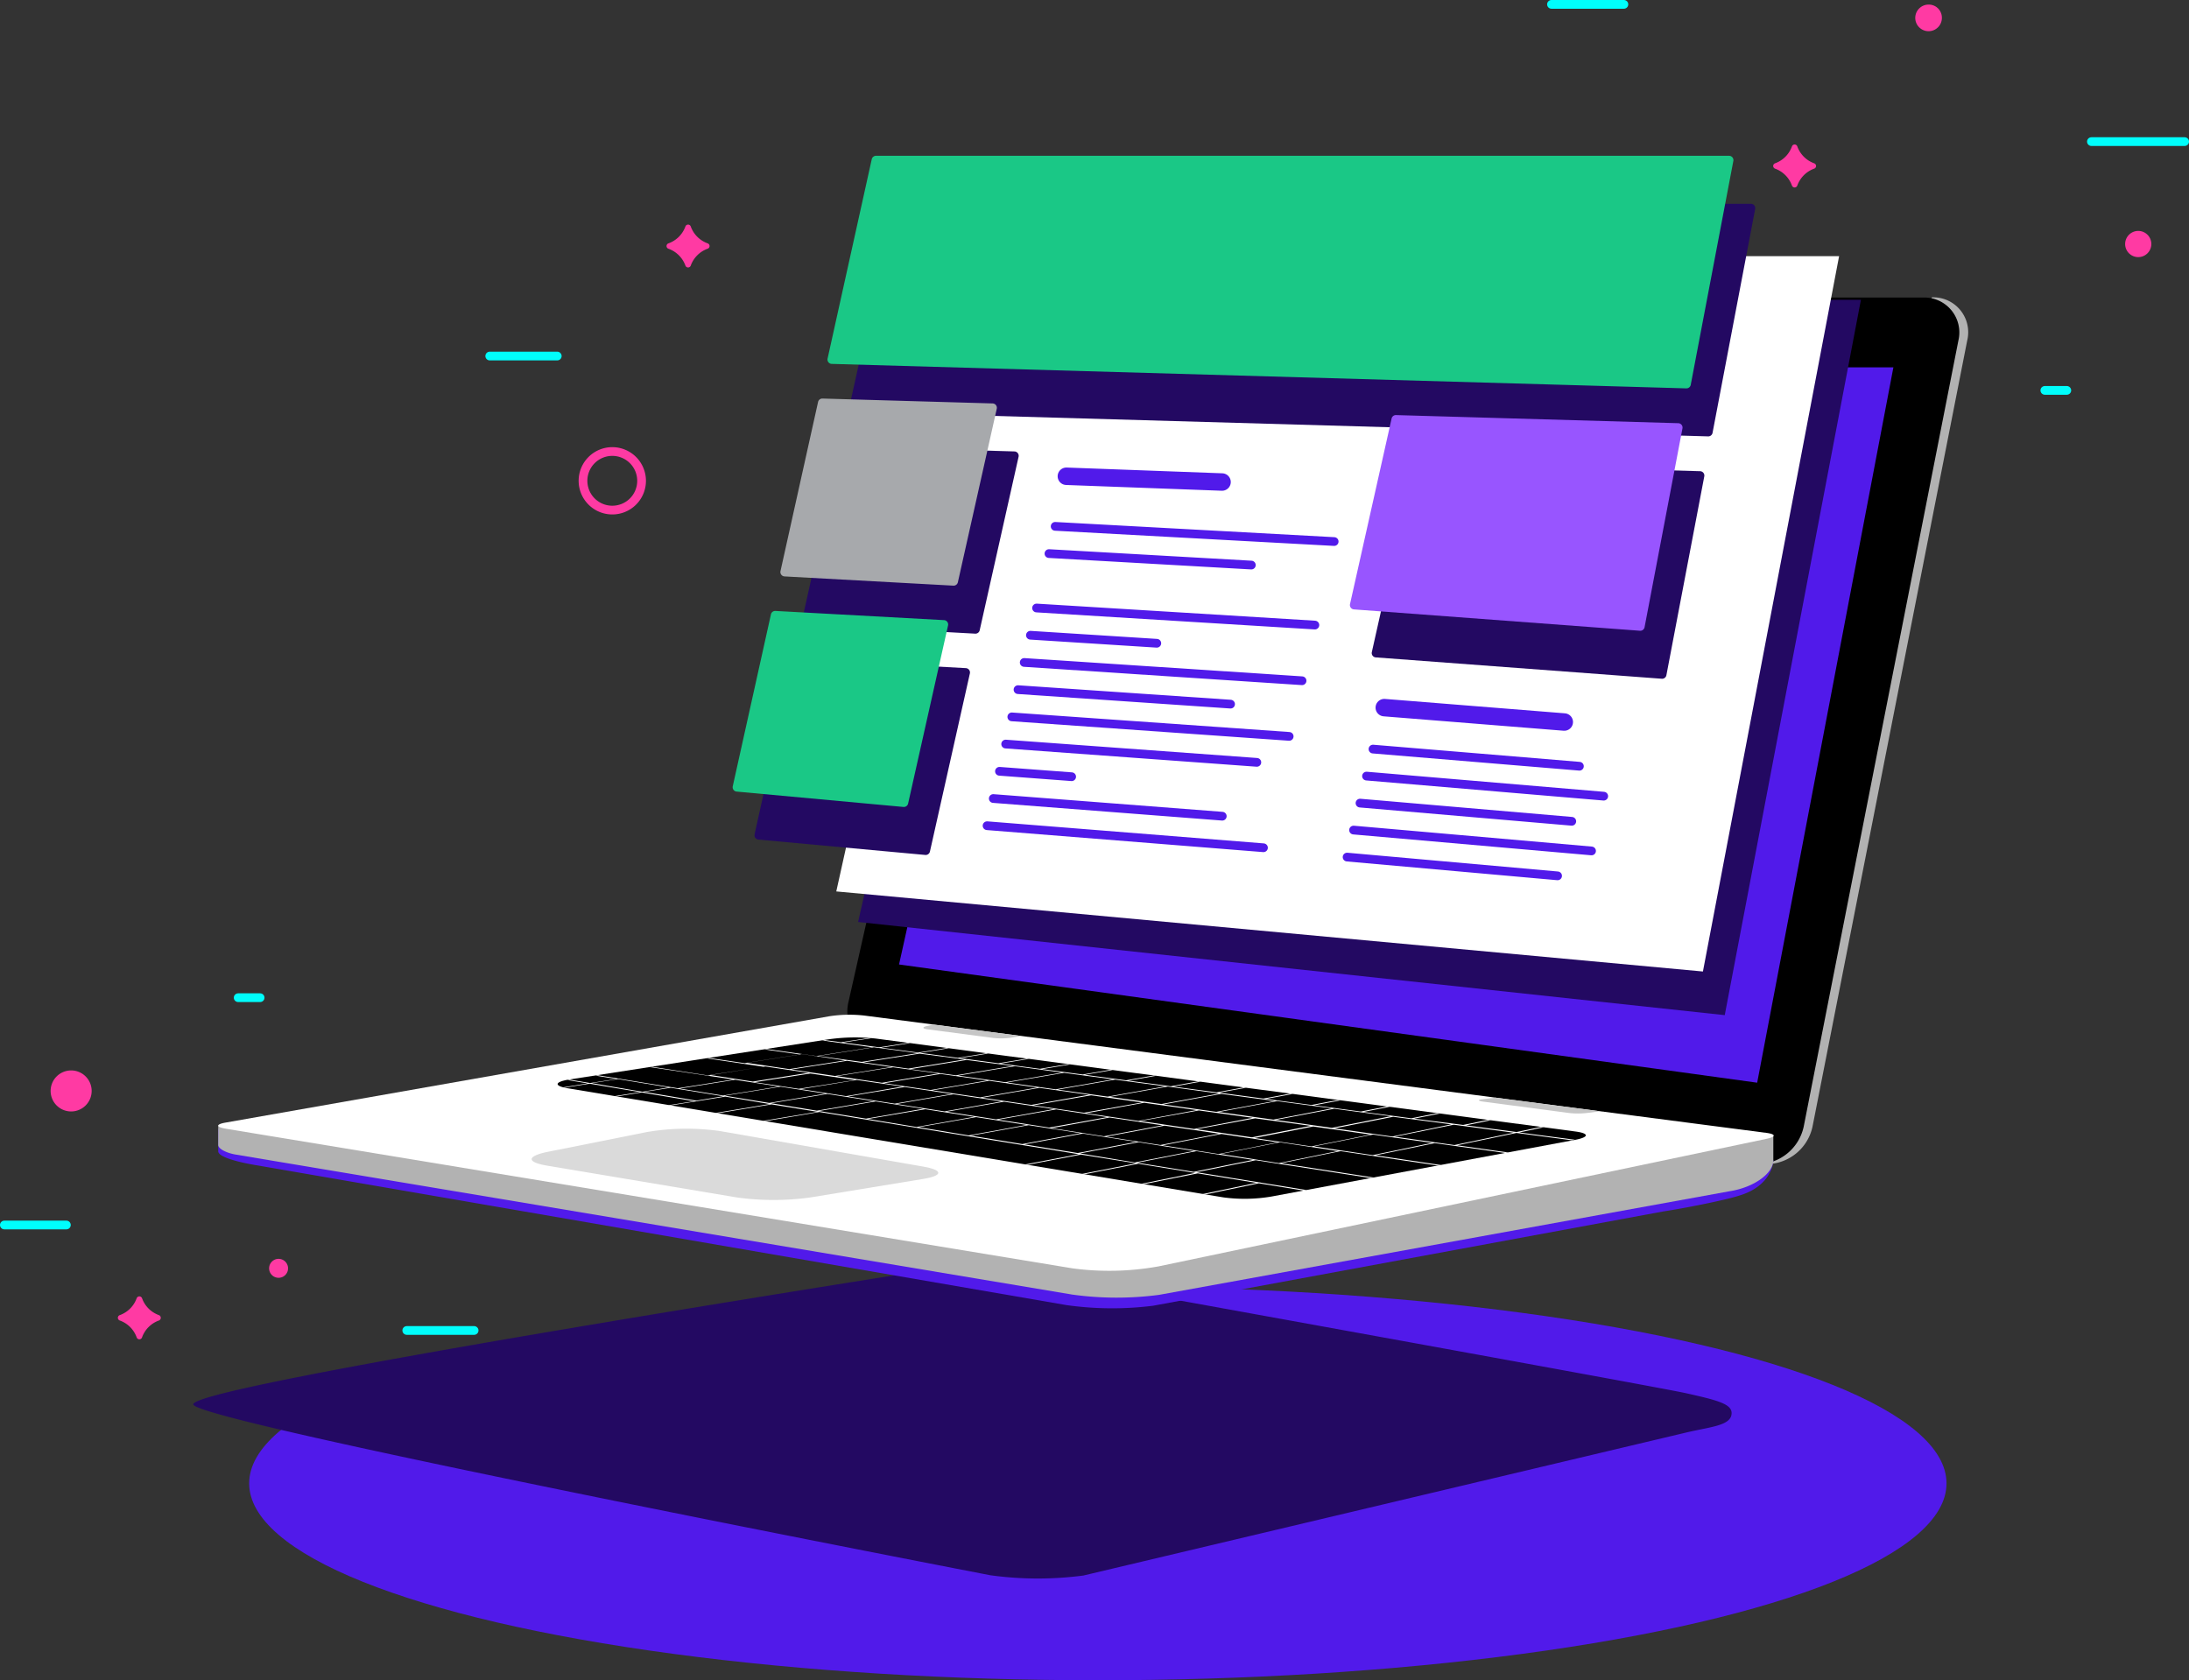 <svg xmlns="http://www.w3.org/2000/svg" xmlns:xlink="http://www.w3.org/1999/xlink" viewBox="0 0 501.55 385.05"><rect x="0" y="0" width="501.55" height="385.05" fill="#333333" stroke="none"/><defs><style>.cls-1,.cls-12,.cls-13,.cls-15,.cls-16{fill:none}.cls-2{fill:#511aea}.cls-3{fill:#230962}.cls-4{fill:#b2b2b2}.cls-5{fill:#fff}.cls-6{fill:#c6c6c6}.cls-7{fill:#dadada}.cls-8{clip-path:url(#clip-path)}.cls-9{fill:#9855ff}.cls-10{fill:#1ac886}.cls-11{fill:#a7a9ac}.cls-12,.cls-13{stroke:#511aea;stroke-miterlimit:10}.cls-12,.cls-13,.cls-15,.cls-16{stroke-linecap:round}.cls-12{stroke-width:4px}.cls-13,.cls-15,.cls-16{stroke-width:2px}.cls-14{fill:#ff3aa3}.cls-15,.cls-16{stroke:#ff3aa3;stroke-linejoin:round}.cls-16{stroke:#00fefc}</style><clipPath id="clip-path"><path d="M361,259.3,200.7,238a43.23,43.23,0,0,0-11.19.27l-59.46,9.22c-3.08.57-3.07,1.44,0,1.95l150.18,25a36.57,36.57,0,0,0,11.15-.21l69.63-13C364.1,260.56,364.07,259.71,361,259.3Z" class="cls-1"/></clipPath></defs><g id="Layer_2" data-name="Layer 2"><g id="content"><ellipse cx="251.54" cy="339.93" class="cls-2" rx="194.45" ry="45.12"/><path d="M222.8,289.44s156.36,28.23,163.42,29.81,10.53,2.44,10.53,4.56c0,2.91-4.73,3.12-10.53,4.5l-138,32.74a79.91,79.91,0,0,1-21.35-.07s-180-34.73-182.56-39.07S222.8,289.44,222.8,289.44Z" class="cls-3"/><path d="M442.62,68.14A8,8,0,0,1,450.74,78L415.3,258.13a10.88,10.88,0,0,1-11.92,8.57Z" class="cls-4"/><path d="M228.56,78a13.16,13.16,0,0,1,12.27-9.81H440.61A8,8,0,0,1,448.72,78L413.28,258.13a10.88,10.88,0,0,1-11.92,8.57l-199.19-26a9,9,0,0,1-7.76-11.12Z"/><path d="M406.31,265.86s0,5.72-7.7,8.09c-3,1-12.05,2.83-17.55,3.67l-116.83,21.6a75.11,75.11,0,0,1-19.87-.14L59,267.07s-9-1.37-9-3.24v-5.08l143.93-15.49Z" class="cls-2"/><path d="M193.93,243.26l124.46,16.48,87.92.58v5.54c0,3.05-4.45,6.24-9.94,7.11L265.56,296.73a74.2,74.2,0,0,1-19.86-.06L54,264.58c-2.19-.37-4-1.35-4-2.18v-4.51l21.3.23Z" class="cls-4"/><path d="M51.64,257.26,190,232.89a30.74,30.74,0,0,1,8-.17l206.72,26.89c2.21.29,2.23.9.05,1.36L265.47,290.2a63.35,63.35,0,0,1-19.77.45l-194-32C49.46,258.26,49.45,257.65,51.64,257.26Z" class="cls-5"/><path d="M130.05,247.44l59.46-9.22A43.23,43.23,0,0,1,200.7,238L361,259.3c3.1.41,3.13,1.26.06,1.88l-69.63,13a36.57,36.57,0,0,1-11.15.21l-150.18-25C127,248.88,127,248,130.05,247.44Z"/><path d="M212.37,235.13l1.48-.34L234,237.41l-2.4.39a16.56,16.56,0,0,1-4,.06l-15.23-2C211.32,235.69,211.3,235.37,212.37,235.13Z" class="cls-6"/><path d="M339.68,251.9l2.93-.36,24.07,3.13-3.14.39a18.35,18.35,0,0,1-4,0l-19.87-2.63C338.58,252.26,338.58,252,339.68,251.9Z" class="cls-6"/><polygon points="433.82 84.18 402.61 248.11 205.99 221.02 236.38 84.18 433.82 84.18" class="cls-2"/><polygon points="426.38 68.7 395.18 232.63 196.61 211.28 228.94 68.7 426.38 68.7" class="cls-3"/><polygon points="421.38 58.7 390.18 222.63 191.61 204.28 223.94 58.7 421.38 58.7" class="cls-5"/><path d="M125.26,264l23-4.59a54.39,54.39,0,0,1,16.75-.21l46.49,8.13c4.64.81,4.63,2.08,0,2.84l-25.84,4.24a61.53,61.53,0,0,1-16.82,0l-43.48-7.29C120.67,266.33,120.65,265,125.26,264Z" class="cls-7"/><g class="cls-8"><path d="M125.05,246.67l9.6,1.6-6.25,1,.4.07,6.26-1,11.56,1.93-6.32,1,.42.08,6.32-1,12,2-6.38,1,.43.07,13.1-2.12L176.34,253l-13.2,2.18.45.08,13.2-2.18,10.49,1.7L174,257l.45.08,13.31-2.25,59.38,9.67-13.78,2.63.53.1,13.79-2.64,12.58,2-13.87,2.72.55.09,13.88-2.72,13,2.11-13.95,2.82.57.09,14-2.81,13.41,2.18-14,2.91.59.1,14-2.91,14,2.28.63-.13-28.93-4.7,13.59-2.74,29.06,4.51.63-.13-23.86-3.69,13.59-2.77,23.95,3.54.62-.13-16.56-2.45,13.59-2.8,16.62,2.33.62-.13-12.12-1.7,13.58-2.83,12.73,1.68.62-.13-12.7-1.67,8.32-1.74-.68-.08-8.31,1.73-11.53-1.54,8.29-1.69-.66-.08-8.29,1.68L324,256.35l8.27-1.64-.64-.08-8.27,1.64-10.95-1.46,8.24-1.61-.62-.08-8.24,1.6-10.68-1.42,8.21-1.56-.61-.08-8.21,1.56-10.41-1.39,8.18-1.52-.59-.08-8.19,1.52-10.16-1.36,8.15-1.48-.58-.07-8.15,1.48L268.81,249l8.12-1.44-.57-.08-8.12,1.45-9.68-1.29,8.09-1.41-.56-.07-8.08,1.4-9.45-1.26,8.05-1.37-.54-.07-8,1.37L238.79,245l8-1.34-.53-.07-8,1.34-9-1.2,8-1.31-.51-.07-8,1.31-8.81-1.18,7.92-1.28-.5-.06-7.93,1.28-8.61-1.15,7.88-1.25-.49-.07-7.88,1.25-8.43-1.12,7.84-1.22-.48-.06L201.4,240l-8.24-1.1,7.8-1.19-.47-.06-7.8,1.19-8.13-1.08-.57.08L199.81,240l-12.74,2-15.68-2.2-.58.09,12.5,1.75-12.68,2-12.37-1.82-.57.08,17.22,2.55-12.67,2-17.06-2.64-.57.08L168,247.38l-12.7,2-23.19-3.77-.56.08,9.66,1.58-6,.92-9.61-1.6Zm43.4.77,10,1.55-12.8,2.06-9.89-1.6Zm36.17-2.87L215,246l-12.93,2.13-10.33-1.52Zm-13.3,2-10-1.48,12.76-2,10.14,1.43Zm24.17-.47,10.71,1.5-13,2.19-10.63-1.56Zm11.18,1.57,11,1.55-13.1,2.25-10.93-1.61Zm11.49,1.62,11.33,1.59-13.18,2.32-11.25-1.65ZM250,251l11.65,1.64L248.38,255l-11.58-1.7Zm12.16,1.71,12,1.68-13.33,2.48-11.93-1.76Zm12.53,1.76L287,256.16l-13.41,2.55-12.28-1.81Zm12.9,1.81L300.32,258l-13.47,2.63-12.67-1.86Zm13.3,1.87L314,260l-13.53,2.71-13.06-1.92Zm-8.17,3.63-13.52,2.68-12.79-2,13.45-2.6Zm-26.85.61-12.4-1.92,13.38-2.51,12.46,1.84Zm-12.93-2-12-1.86,13.3-2.44,12.09,1.79ZM240.4,258.4l-11.66-1.81L242,254.23,253.69,256Zm-12.16-1.88-11.32-1.76,13.13-2.29,11.4,1.69Zm-11.81-1.83-11-1.7,13-2.23,11.08,1.64ZM205,252.91l-10.68-1.65,13-2.16L218,250.69Zm-11.14-1.72-10.38-1.61,12.86-2.09L206.78,249ZM183,249.51,172.91,248l12.77-2,10.18,1.5Zm-7.66-5.12,9.9,1.46-12.76,2-9.82-1.52ZM193.6,243l-12.76,2-9.79-1.45,12.68-2Zm16.68-1.66-12.83,2L187.5,242l12.74-2ZM221,242.79l-12.9,2.09-10.23-1.43,12.83-2Zm11,1.48-13,2.15L208.57,245l12.91-2.1Zm11.34,1.52L230.34,248l-10.8-1.51,13-2.16Zm11.66,1.56-13.14,2.28-11.11-1.56,13.07-2.22Zm12,1.6-13.21,2.35-11.43-1.6,13.14-2.29Zm12.34,1.65L266.11,253l-11.76-1.65L267.57,249Zm12.7,1.7-13.36,2.49-12.11-1.7,13.29-2.42ZM305.17,254l-13.42,2.58-12.47-1.75,13.35-2.5Zm13.46,1.8-13.47,2.66-12.86-1.81,13.42-2.57Zm13.88,1.86L319,260.44l-13.25-1.86,13.47-2.66Zm-12.94,2.82,13.53-2.74,13.71,1.83-13.57,2.83Zm-18.52,2.23L314.58,260l13.54,1.9-13.59,2.81Zm-21.29,1.74,13.52-2.68,13.26,2L293,266.54Zm-19.18,2,13.51-2.65,13,2-13.58,2.74Zm-13.12-2.13,13.43-2.57,12.64,2L260,266.39Zm-12.7-2.07,13.35-2.48,12.24,1.9-13.42,2.56Zm-12.32-2,13.26-2.4,11.88,1.84-13.34,2.48Zm-11.95-1.94L223.66,256l11.53,1.79-13.26,2.4Zm-11.6-1.88L212,254.19l11.19,1.74L210,258.26Zm-11.25-1.83,13-2.2,10.87,1.69-13.08,2.26Zm-10.94-1.78,12.9-2.13,10.56,1.64-13,2.19Zm-10.62-1.73,12.8-2.06,10.27,1.59-12.9,2.13Zm-18.46-.87,6.07-.95,12,1.95-6.14,1Zm-12-2,6-.93,11.62,1.9-6.07,1Z" class="cls-5"/></g><path d="M381.81,154.73l8.68-45.56a1,1,0,0,0-1-1.19l-64.64-1.86a1,1,0,0,0-1,.78l-9.53,42.53a1,1,0,0,0,.9,1.22l65.51,4.89A1,1,0,0,0,381.81,154.73Z" class="cls-3"/><path d="M392.38,99.22l9.77-51.34a1,1,0,0,0-1-1.18H205.74a1,1,0,0,0-1,.78L194.62,93.17a1,1,0,0,0,.95,1.22L391.37,100A1,1,0,0,0,392.38,99.22Z" class="cls-3"/><path d="M224.47,144.43l8.91-39.76a1,1,0,0,0-.94-1.22l-39-1.12a1,1,0,0,0-1,.78l-8.61,38.76a1,1,0,0,0,.92,1.22l38.72,2.12A1,1,0,0,0,224.47,144.43Z" class="cls-3"/><path d="M221.33,153.11,182.64,151a1,1,0,0,0-1,.79l-8.75,39.4a1,1,0,0,0,.89,1.21L212,195.92a1,1,0,0,0,1.07-.78l9.15-40.81A1,1,0,0,0,221.33,153.11Z" class="cls-3"/><path d="M376.81,143.73l8.68-45.56a1,1,0,0,0-1-1.19l-64.64-1.86a1,1,0,0,0-1,.78l-9.53,42.53a1,1,0,0,0,.9,1.22l65.51,4.89A1,1,0,0,0,376.81,143.73Z" class="cls-9"/><path d="M387.38,88.22l9.77-51.34a1,1,0,0,0-1-1.18H200.74a1,1,0,0,0-1,.78L189.62,82.17a1,1,0,0,0,.95,1.22L386.37,89A1,1,0,0,0,387.38,88.22Z" class="cls-10"/><path d="M219.47,133.43l8.91-39.76a1,1,0,0,0-.94-1.22l-39-1.12a1,1,0,0,0-1,.78l-8.61,38.76a1,1,0,0,0,.92,1.22l38.72,2.12A1,1,0,0,0,219.47,133.43Z" class="cls-11"/><path d="M216.33,142.11,177.64,140a1,1,0,0,0-1,.79l-8.75,39.4a1,1,0,0,0,.89,1.21L207,184.92a1,1,0,0,0,1.07-.78l9.15-40.81A1,1,0,0,0,216.33,142.11Z" class="cls-10"/><line x1="280" x2="244.33" y1="110.46" y2="109.14" class="cls-12"/><line x1="305.69" x2="241.76" y1="124.1" y2="120.62" class="cls-13"/><line x1="286.71" x2="240.34" y1="129.49" y2="126.86" class="cls-13"/><line x1="301.27" x2="237.5" y1="143.24" y2="139.33" class="cls-13"/><line x1="265.05" x2="236.09" y1="147.41" y2="145.57" class="cls-13"/><line x1="298.33" x2="234.67" y1="156" y2="151.81" class="cls-13"/><line x1="281.95" x2="233.25" y1="161.36" y2="158.04" class="cls-13"/><line x1="295.38" x2="231.83" y1="168.75" y2="164.28" class="cls-13"/><line x1="287.97" x2="230.42" y1="174.7" y2="170.51" class="cls-13"/><line x1="245.54" x2="229" y1="177.99" y2="176.75" class="cls-13"/><line x1="280.05" x2="227.58" y1="187.04" y2="182.99" class="cls-13"/><line x1="289.49" x2="226.16" y1="194.27" y2="189.22" class="cls-13"/><line x1="358.41" x2="317.17" y1="165.46" y2="162.16" class="cls-12"/><line x1="361.88" x2="314.58" y1="175.59" y2="171.66" class="cls-13"/><line x1="367.45" x2="313.1" y1="182.45" y2="177.85" class="cls-13"/><line x1="360.13" x2="311.61" y1="188.21" y2="184.04" class="cls-13"/><line x1="364.66" x2="310.13" y1="195" y2="190.22" class="cls-13"/><line x1="356.88" x2="308.65" y1="200.71" y2="196.41" class="cls-13"/><path d="M406.69,37.43a6.43,6.43,0,0,0,3.89-3.89.65.65,0,0,1,1.22,0,6.43,6.43,0,0,0,3.89,3.89.65.65,0,0,1,0,1.21,6.43,6.43,0,0,0-3.89,3.89.65.65,0,0,1-1.22,0,6.43,6.43,0,0,0-3.89-3.89A.65.65,0,0,1,406.69,37.43Z" class="cls-14"/><path d="M27.43,301.38a6.41,6.41,0,0,0,3.89-3.89.66.66,0,0,1,1.22,0,6.41,6.41,0,0,0,3.89,3.89.66.66,0,0,1,0,1.22,6.41,6.41,0,0,0-3.89,3.89.65.65,0,0,1-1.22,0,6.41,6.41,0,0,0-3.89-3.89A.65.65,0,0,1,27.43,301.38Z" class="cls-14"/><path d="M153.16,55.77a6.43,6.43,0,0,0,3.89-3.89.65.65,0,0,1,1.21,0,6.43,6.43,0,0,0,3.89,3.89.65.65,0,0,1,0,1.22,6.43,6.43,0,0,0-3.89,3.89.65.65,0,0,1-1.21,0A6.43,6.43,0,0,0,153.16,57,.65.65,0,0,1,153.16,55.77Z" class="cls-14"/><path d="M66,290.65a2.17,2.17,0,1,0-2.17,2.17A2.17,2.17,0,0,0,66,290.65Z" class="cls-14"/><path d="M21,250a4.7,4.7,0,1,0-4.7,4.7A4.7,4.7,0,0,0,21,250Z" class="cls-14"/><path d="M492.92,55.92a3,3,0,1,1-3.05-3A3,3,0,0,1,492.92,55.92Z" class="cls-14"/><path d="M444.93,4.05a3.05,3.05,0,1,1-3.05-3A3,3,0,0,1,444.93,4.05Z" class="cls-14"/><path d="M147,110.18a6.71,6.71,0,1,0-6.71,6.71A6.7,6.7,0,0,0,147,110.18Z" class="cls-15"/><line x1="479.19" x2="500.55" y1="32.45" y2="32.45" class="cls-16"/><line x1="372.07" x2="355.48" y1="1" y2="1" class="cls-16"/><line x1="127.68" x2="112.21" y1="81.59" y2="81.59" class="cls-16"/><line x1="15.21" x2="1" y1="280.72" y2="280.72" class="cls-16"/><line x1="108.63" x2="93.2" y1="304.89" y2="304.89" class="cls-16"/><line x1="59.6" x2="54.57" y1="228.63" y2="228.63" class="cls-16"/><line x1="473.55" x2="468.52" y1="89.46" y2="89.46" class="cls-16"/></g></g></svg>